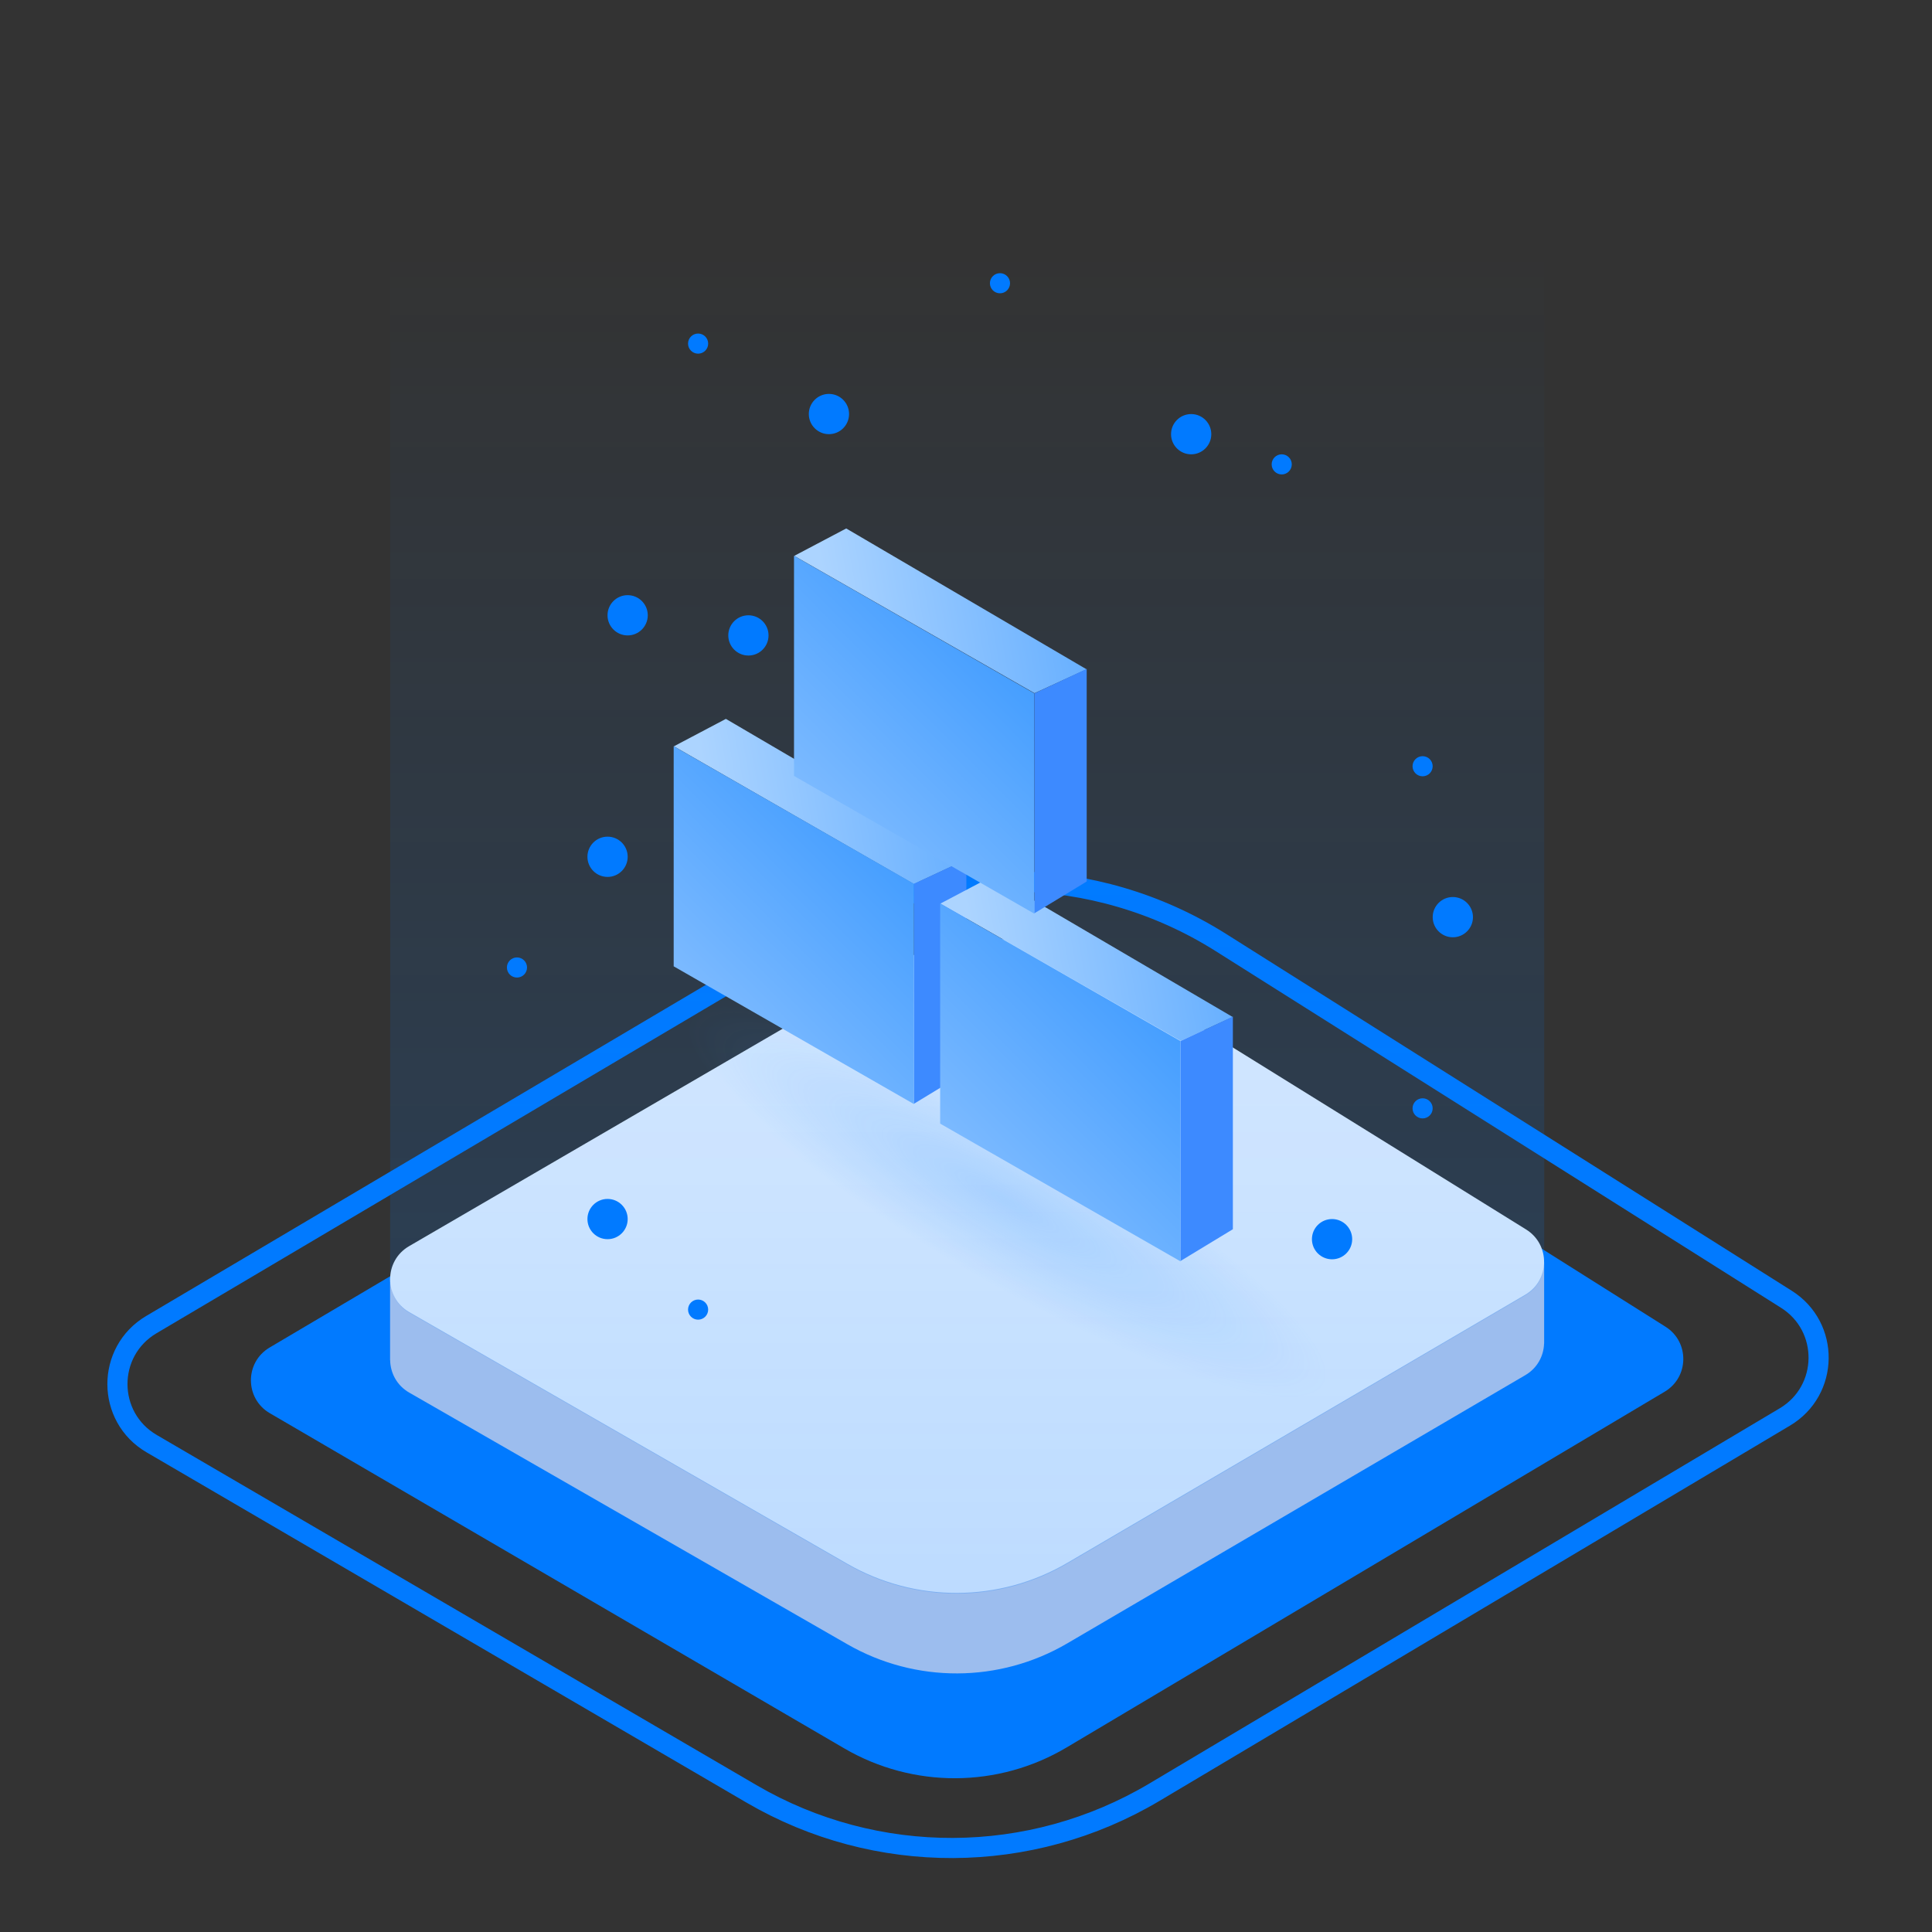 <svg width="53" height="53" viewBox="0 0 53 53" fill="none" xmlns="http://www.w3.org/2000/svg">
<rect x="0" y="0" width="53" height="53" fill="#333333" stroke="none"/>
<path d="M20.616 49.211L4.16 39.603C2.913 38.875 2.908 37.075 4.15 36.339L22.142 25.694C25.656 23.614 30.038 23.677 33.491 25.855L49.006 35.643C50.202 36.397 50.179 38.147 48.965 38.87L31.671 49.164C28.268 51.189 24.035 51.207 20.616 49.211Z" stroke="#017AFF" stroke-width="0.552"/>
<path d="M23.161 47.963L7.402 38.768C6.713 38.366 6.71 37.372 7.397 36.966L24.464 26.873C26.403 25.727 28.821 25.761 30.727 26.963L45.69 36.396C46.35 36.812 46.338 37.779 45.667 38.178L29.261 47.937C27.384 49.054 25.048 49.064 23.161 47.963Z" fill="#017AFF"/>
<path fill-rule="evenodd" clip-rule="evenodd" d="M11.228 38.204L23.248 45.108C25.117 46.181 27.418 46.172 29.277 45.083L41.842 37.725C42.175 37.53 42.348 37.196 42.358 36.857L42.36 36.857V34.633L39.821 34.667L30.485 28.873C28.596 27.701 26.215 27.668 24.294 28.786L13.594 35.014L10.701 35.052V37.313L10.703 37.313C10.709 37.661 10.883 38.006 11.228 38.204Z" fill="#9CBDEE"/>
<path d="M23.248 42.9L11.227 35.995C10.53 35.595 10.527 34.59 11.222 34.186L24.293 26.578C26.214 25.459 28.596 25.493 30.484 26.665L41.864 33.727C42.533 34.142 42.521 35.119 41.842 35.517L29.277 42.874C27.417 43.963 25.116 43.973 23.248 42.9Z" fill="#ECF4FF"/>
<ellipse opacity="0.67" cx="27.623" cy="32.957" rx="10.074" ry="2.179" transform="rotate(30 27.623 32.957)" fill="url(#paint0_radial_2476_66943)"/>
<path opacity="0.2" d="M11.23 36.015L23.25 42.92C25.119 43.993 27.42 43.983 29.279 42.894L41.844 35.537C42.177 35.342 42.35 35.008 42.361 34.669L42.362 34.669V32.445V6.833L10.706 6.833L10.703 32.864V35.125L10.706 35.125C10.711 35.472 10.886 35.818 11.23 36.015Z" fill="url(#paint1_linear_2476_66943)"/>
<circle cx="36.542" cy="33.994" r="0.552" fill="#017AFF"/>
<circle cx="16.667" cy="33.442" r="0.552" fill="#017AFF"/>
<circle cx="16.667" cy="23.504" r="0.552" fill="#017AFF"/>
<circle cx="20.531" cy="17.431" r="0.552" fill="#017AFF"/>
<circle cx="17.218" cy="16.879" r="0.552" fill="#017AFF"/>
<circle cx="22.74" cy="11.358" r="0.552" fill="#017AFF"/>
<circle cx="32.677" cy="11.911" r="0.552" fill="#017AFF"/>
<circle cx="39.855" cy="25.16" r="0.552" fill="#017AFF"/>
<circle cx="39.026" cy="30.405" r="0.276" fill="#017AFF"/>
<circle cx="20.255" cy="22.124" r="0.276" fill="#017AFF"/>
<circle cx="27.432" cy="7.77" r="0.276" fill="#017AFF"/>
<circle cx="19.151" cy="9.426" r="0.276" fill="#017AFF"/>
<circle cx="35.161" cy="12.739" r="0.276" fill="#017AFF"/>
<circle cx="39.026" cy="21.02" r="0.276" fill="#017AFF"/>
<circle cx="14.182" cy="26.541" r="0.276" fill="#017AFF"/>
<circle cx="19.151" cy="35.926" r="0.276" fill="#017AFF"/>
<path d="M19.913 19.721L26.506 23.584L25.068 24.252L18.487 20.473L19.913 19.721Z" fill="url(#paint2_linear_2476_66943)"/>
<path d="M18.481 20.471L25.074 24.246L25.074 30.289L18.481 26.509L18.481 20.471Z" fill="url(#paint3_linear_2476_66943)"/>
<path d="M26.51 23.573L25.076 24.243V30.277L26.51 29.406V23.573Z" fill="#3D8AFF"/>
<path d="M27.224 24.035L33.816 27.899L32.39 28.554L25.797 24.788L27.224 24.035Z" fill="url(#paint4_linear_2476_66943)"/>
<path d="M25.791 24.785L32.385 28.56L32.385 34.603L25.791 30.824L25.791 24.785Z" fill="url(#paint5_linear_2476_66943)"/>
<path d="M33.821 27.888L32.387 28.558V34.591L33.821 33.721V27.888Z" fill="#3D8AFF"/>
<path d="M23.214 14.497L29.807 18.361L28.38 19.016L21.788 15.249L23.214 14.497Z" fill="url(#paint6_linear_2476_66943)"/>
<path d="M21.782 15.247L28.375 19.022L28.375 25.065L21.782 21.286L21.782 15.247Z" fill="url(#paint7_linear_2476_66943)"/>
<path d="M29.811 18.35L28.377 19.02V25.053L29.811 24.182V18.35Z" fill="#3D8AFF"/>
<defs>
<radialGradient id="paint0_radial_2476_66943" cx="0" cy="0" r="1" gradientUnits="userSpaceOnUse" gradientTransform="translate(27.623 32.957) rotate(90) scale(2.179 10.074)">
<stop stop-color="#479FFF" stop-opacity="0.36"/>
<stop offset="1" stop-color="#479FFF" stop-opacity="0"/>
</radialGradient>
<linearGradient id="paint1_linear_2476_66943" x1="26.532" y1="6.833" x2="26.532" y2="43.718" gradientUnits="userSpaceOnUse">
<stop stop-color="#017AFF" stop-opacity="0"/>
<stop offset="1" stop-color="#017AFF"/>
</linearGradient>
<linearGradient id="paint2_linear_2476_66943" x1="27.449" y1="19.552" x2="19.268" y2="21.007" gradientUnits="userSpaceOnUse">
<stop stop-color="#57A7FF"/>
<stop offset="1" stop-color="#ACD4FF"/>
</linearGradient>
<linearGradient id="paint3_linear_2476_66943" x1="25.074" y1="22.838" x2="18.898" y2="28.984" gradientUnits="userSpaceOnUse">
<stop stop-color="#3D9AFF"/>
<stop offset="1" stop-color="#88C0FF"/>
</linearGradient>
<linearGradient id="paint4_linear_2476_66943" x1="34.76" y1="23.866" x2="26.578" y2="25.322" gradientUnits="userSpaceOnUse">
<stop stop-color="#57A7FF"/>
<stop offset="1" stop-color="#ACD4FF"/>
</linearGradient>
<linearGradient id="paint5_linear_2476_66943" x1="32.385" y1="27.153" x2="26.209" y2="33.299" gradientUnits="userSpaceOnUse">
<stop stop-color="#3D9AFF"/>
<stop offset="1" stop-color="#88C0FF"/>
</linearGradient>
<linearGradient id="paint6_linear_2476_66943" x1="30.75" y1="14.328" x2="22.569" y2="15.784" gradientUnits="userSpaceOnUse">
<stop stop-color="#57A7FF"/>
<stop offset="1" stop-color="#ACD4FF"/>
</linearGradient>
<linearGradient id="paint7_linear_2476_66943" x1="28.375" y1="17.615" x2="22.199" y2="23.761" gradientUnits="userSpaceOnUse">
<stop stop-color="#3D9AFF"/>
<stop offset="1" stop-color="#88C0FF"/>
</linearGradient>
</defs>
</svg>
